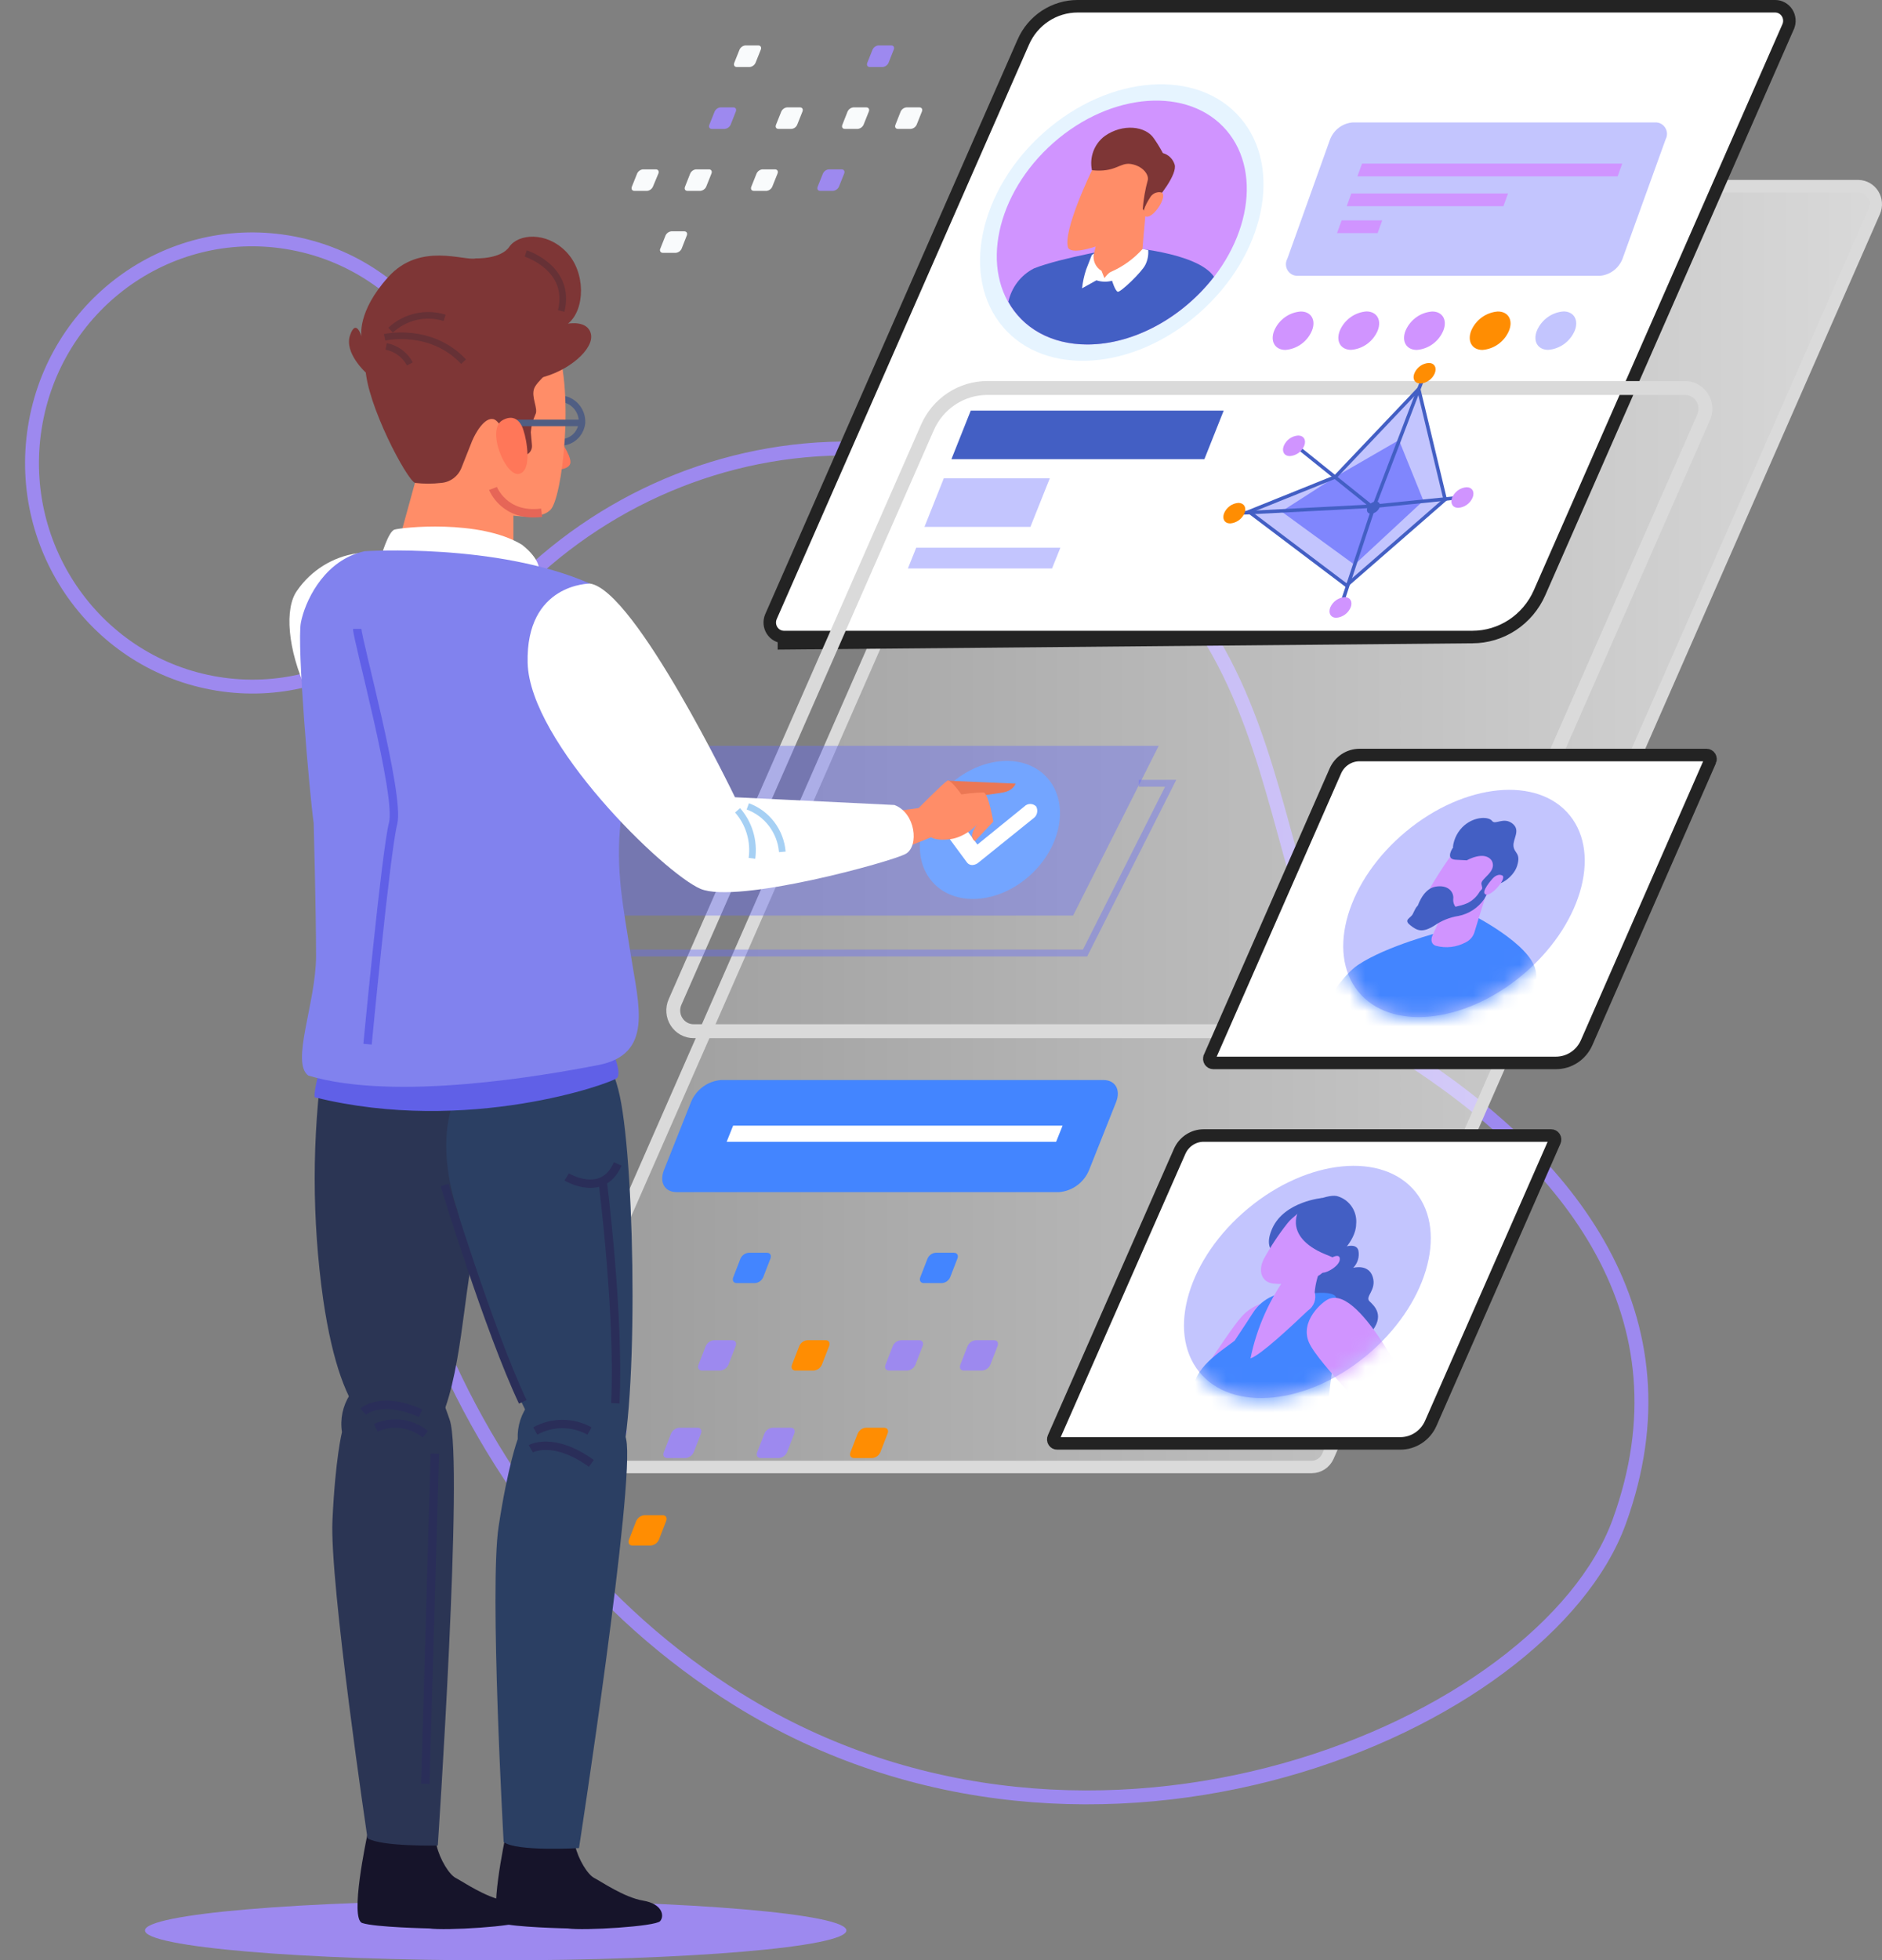 <svg width="122" height="127" viewBox="0 0 122 127" fill="none" xmlns="http://www.w3.org/2000/svg">
<rect x="0" y="0" width="122" height="127" fill="#808080" stroke="none"/>
<g id="Frame 37030">
<path id="Vector" d="M25.307 53.033C29.237 35.53 47.19 25.026 64.026 30.519L65.046 30.864C87.068 38.543 79.842 61.232 90.853 68.218C101.865 75.203 109.78 85.319 104.966 98.581C100.151 111.843 70.898 124.416 47.842 110.101C29.721 98.851 20.316 75.307 25.307 53.033Z" stroke="#9D89EF" stroke-width="0.9" stroke-miterlimit="10"/>
<path id="Vector_2" d="M30.457 32.282C31.703 24.383 26.4 16.954 18.612 15.691C10.825 14.427 3.502 19.806 2.256 27.705C1.01 35.605 6.313 43.033 14.1 44.297C21.888 45.561 29.211 40.182 30.457 32.282Z" stroke="#9D89EF" stroke-width="0.9" stroke-miterlimit="10"/>
<path id="Vector_3" d="M69.481 12.764L69.483 12.762C69.572 12.556 69.716 12.381 69.899 12.257C70.081 12.134 70.294 12.067 70.511 12.062H120.467C120.655 12.065 120.839 12.115 121.004 12.208C121.169 12.301 121.309 12.434 121.412 12.597C121.515 12.76 121.577 12.946 121.591 13.14C121.606 13.334 121.573 13.528 121.496 13.705L86.079 94.347C85.987 94.553 85.839 94.728 85.654 94.85C85.469 94.971 85.253 95.036 85.033 95.037H35.093C34.905 95.034 34.721 94.984 34.556 94.891C34.391 94.798 34.25 94.664 34.147 94.501C34.044 94.339 33.983 94.152 33.968 93.959C33.953 93.765 33.986 93.571 34.064 93.394C34.064 93.394 34.064 93.394 34.064 93.394L69.481 12.764Z" fill="url(#paint0_linear_1_766)" stroke="#DADADA" stroke-width="0.811"/>
<path id="Vector_4" d="M95.44 41.27H95.44C96.361 41.271 97.262 41.001 98.036 40.493C98.809 39.984 99.422 39.259 99.799 38.404L115.917 1.728C115.917 1.727 115.918 1.727 115.918 1.727C115.98 1.583 116.006 1.426 115.993 1.27C115.981 1.113 115.93 0.962 115.846 0.831C115.762 0.7 115.648 0.593 115.513 0.519C115.379 0.445 115.23 0.406 115.078 0.405H69.851C69.109 0.406 68.383 0.624 67.759 1.034C67.136 1.444 66.642 2.029 66.338 2.718C66.338 2.718 66.338 2.719 66.338 2.719L49.978 39.948C49.978 39.948 49.978 39.948 49.978 39.948C49.916 40.092 49.89 40.249 49.902 40.405C49.914 40.562 49.965 40.713 50.049 40.844C50.133 40.975 50.248 41.083 50.382 41.157C50.516 41.23 50.665 41.269 50.817 41.27C50.817 41.27 50.818 41.27 50.818 41.27M95.44 41.27L50.817 41.675L50.818 41.27M95.44 41.27L50.818 41.27M95.44 41.27L50.818 41.27" fill="white" stroke="#232323" stroke-width="0.811"/>
<path id="Vector_5" d="M94.322 63.699L110.441 27.025C110.53 26.82 110.567 26.596 110.549 26.372C110.531 26.149 110.459 25.934 110.338 25.746C110.217 25.559 110.052 25.405 109.858 25.298C109.664 25.191 109.447 25.136 109.226 25.136H64.002C63.18 25.136 62.376 25.377 61.687 25.831C60.997 26.286 60.453 26.933 60.119 27.696L43.758 64.917C43.668 65.122 43.63 65.346 43.647 65.569C43.664 65.793 43.736 66.008 43.857 66.196C43.977 66.384 44.142 66.538 44.336 66.645C44.531 66.751 44.748 66.807 44.969 66.806H89.592C90.592 66.807 91.571 66.514 92.41 65.963C93.25 65.411 93.914 64.625 94.322 63.699Z" stroke="#DADADA" stroke-width="0.9" stroke-miterlimit="10"/>
<path id="Vector_6" opacity="0.39" d="M73.822 50.744H75.889L70.339 61.739H36.789L38.144 59.052" stroke="#656BFC" stroke-width="0.446" stroke-miterlimit="10"/>
<path id="Vector_7" d="M77.733 20.285C81.984 16.547 83.186 10.89 80.417 7.649C77.648 4.409 71.957 4.813 67.705 8.551C63.454 12.289 62.252 17.947 65.021 21.187C67.79 24.427 73.481 24.023 77.733 20.285Z" fill="#E6F4FF"/>
<path id="Vector_8" d="M77.141 19.593C80.891 16.295 81.951 11.306 79.509 8.448C77.067 5.59 72.047 5.946 68.297 9.243C64.547 12.541 63.487 17.531 65.929 20.389C68.371 23.247 73.391 22.89 77.141 19.593Z" fill="#D094FF"/>
<path id="Vector_9" d="M72.863 16.002C72.863 16.002 68.77 16.691 67.024 17.39C66.607 17.603 66.241 17.908 65.954 18.282C65.668 18.656 65.467 19.09 65.367 19.553C66.298 21.24 68.128 22.316 70.488 22.316C73.543 22.316 76.685 20.526 78.697 17.929C77.603 16.309 72.863 16.002 72.863 16.002Z" fill="#435FC4"/>
<path id="Vector_10" d="M71.424 14.235L70.726 17.262C70.699 17.342 70.69 17.428 70.7 17.512C70.71 17.597 70.738 17.678 70.782 17.75C70.827 17.822 70.887 17.883 70.958 17.928C71.028 17.974 71.108 18.003 71.192 18.013C72.006 18.13 72.835 17.939 73.519 17.474C73.656 17.39 73.771 17.274 73.858 17.138C73.944 17.001 73.999 16.847 74.018 16.686C74.115 15.269 74.4 12.378 74.4 12.378L71.424 14.235Z" fill="#FF8D68"/>
<path id="Vector_11" d="M70.787 11.028C70.787 11.028 68.864 14.981 69.241 16.058C69.674 16.781 73.538 15.156 74.171 14.098C74.805 13.04 76.257 11.123 75.103 9.923C73.948 8.723 72.244 9.115 70.787 11.028Z" fill="#FF8D68"/>
<path id="Vector_12" d="M70.786 11.028C70.699 10.617 70.731 10.189 70.878 9.796C71.025 9.403 71.281 9.061 71.615 8.813C72.779 7.991 74.269 8.156 74.809 8.978C75.018 9.28 75.21 9.593 75.382 9.918C75.561 9.966 75.724 10.059 75.858 10.189C75.991 10.319 76.09 10.48 76.145 10.659C76.336 11.274 75.126 12.837 74.632 13.286C74.139 13.734 74.241 13.758 74.241 13.758L74.078 13.54C74.127 12.901 74.238 12.269 74.409 11.651C74.474 11.283 74.055 10.749 73.319 10.626C72.584 10.504 72.328 11.193 70.786 11.028Z" fill="#7E3636"/>
<path id="Vector_13" d="M74.534 12.828C74.602 12.693 74.712 12.585 74.846 12.519C74.981 12.453 75.133 12.434 75.279 12.464C75.745 12.625 74.814 14.136 74.306 14.032C73.799 13.928 74.534 12.828 74.534 12.828Z" fill="#FF8D68"/>
<path id="Vector_14" d="M74.069 16.129C73.5 16.762 72.805 17.266 72.029 17.607C71.853 17.664 71.592 18.018 71.592 18.018L71.406 17.546C71.216 17.435 71.067 17.267 70.978 17.065C70.889 16.863 70.866 16.638 70.912 16.422L70.772 16.53L70.404 17.475C70.276 17.866 70.189 18.269 70.144 18.679L71.075 18.16C71.403 18.268 71.756 18.278 72.09 18.188C72.09 18.188 72.285 18.844 72.458 18.901C72.63 18.958 74.036 17.612 74.25 17.149C74.395 16.857 74.458 16.53 74.432 16.204L74.069 16.129Z" fill="white"/>
<path id="Vector_15" opacity="0.39" d="M103.732 17.867H84.14C84.008 17.875 83.877 17.847 83.76 17.786C83.642 17.725 83.543 17.634 83.473 17.521C83.403 17.408 83.363 17.278 83.359 17.144C83.355 17.011 83.387 16.878 83.451 16.762L86.221 9.03C86.341 8.723 86.544 8.457 86.806 8.262C87.069 8.067 87.381 7.952 87.706 7.93H107.298C107.428 7.925 107.557 7.954 107.671 8.016C107.786 8.078 107.882 8.169 107.951 8.281C108.019 8.393 108.058 8.521 108.062 8.652C108.065 8.784 108.035 8.914 107.973 9.03L105.18 16.762C105.063 17.064 104.866 17.327 104.61 17.522C104.355 17.717 104.05 17.837 103.732 17.867Z" fill="#656BFC"/>
<path id="Vector_16" d="M104.863 11.425H87.995L88.293 10.598H105.161L104.863 11.425Z" fill="#D094FF"/>
<path id="Vector_17" d="M97.46 13.357H87.301L87.599 12.531H97.758L97.46 13.357Z" fill="#D094FF"/>
<path id="Vector_18" d="M89.303 15.103H86.672L86.97 14.277H89.601L89.303 15.103Z" fill="#D094FF"/>
<path id="Vector_19" d="M85.048 21.418C84.901 21.766 84.664 22.067 84.361 22.287C84.058 22.508 83.701 22.64 83.33 22.67C82.65 22.67 82.324 22.112 82.599 21.423C82.746 21.076 82.984 20.777 83.287 20.558C83.589 20.339 83.946 20.209 84.317 20.181C84.996 20.176 85.322 20.733 85.048 21.418Z" fill="#D094FF"/>
<path id="Vector_20" d="M89.308 21.419C89.16 21.766 88.922 22.067 88.618 22.286C88.314 22.506 87.957 22.637 87.585 22.665C86.91 22.665 86.579 22.108 86.854 21.419C87.003 21.072 87.242 20.773 87.545 20.555C87.849 20.336 88.205 20.205 88.577 20.176C89.252 20.176 89.582 20.734 89.308 21.419Z" fill="#D094FF"/>
<path id="Vector_21" d="M93.563 21.418C93.418 21.766 93.18 22.067 92.877 22.288C92.574 22.509 92.217 22.641 91.845 22.67C91.165 22.67 90.84 22.112 91.114 21.423C91.263 21.076 91.501 20.777 91.805 20.558C92.109 20.339 92.466 20.209 92.837 20.181C93.512 20.176 93.838 20.733 93.563 21.418Z" fill="#D094FF"/>
<path id="Vector_22" d="M97.823 21.418C97.677 21.767 97.439 22.068 97.135 22.289C96.831 22.509 96.473 22.641 96.101 22.67C95.426 22.67 95.1 22.112 95.37 21.423C95.519 21.076 95.757 20.778 96.061 20.559C96.365 20.34 96.721 20.209 97.093 20.181C97.772 20.176 98.098 20.733 97.823 21.418Z" fill="#FF8D02"/>
<path id="Vector_23" opacity="0.39" d="M102.084 21.419C101.936 21.766 101.697 22.066 101.394 22.286C101.09 22.505 100.733 22.637 100.361 22.665C99.686 22.665 99.355 22.108 99.63 21.419C99.778 21.072 100.017 20.773 100.321 20.554C100.624 20.335 100.981 20.204 101.353 20.176C102.028 20.176 102.354 20.734 102.084 21.419Z" fill="#656BFC"/>
<path id="Vector_24" opacity="0.39" d="M91.966 25.202L86.556 30.898L80.959 33.151L87.305 37.879L93.684 32.357L91.966 25.202Z" fill="#656BFC"/>
<path id="Vector_25" opacity="0.7" d="M90.686 28.513L86.556 30.898L83.069 33.136L87.804 36.584L92.273 32.438L90.686 28.513Z" fill="#656BFC"/>
<path id="Vector_26" d="M91.966 25.202L86.556 30.898L80.959 33.151L87.287 37.926L93.684 32.357L91.966 25.202Z" stroke="#435FC4" stroke-width="0.227" stroke-miterlimit="10"/>
<path id="Vector_27" d="M89.424 32.885C89.377 32.996 89.3 33.091 89.204 33.161C89.107 33.231 88.993 33.273 88.874 33.282C88.66 33.282 88.553 33.107 88.642 32.885C88.69 32.775 88.766 32.68 88.863 32.611C88.959 32.541 89.073 32.499 89.191 32.489C89.41 32.489 89.512 32.668 89.424 32.885Z" fill="#435FC4"/>
<path id="Vector_28" d="M84.112 28.957L88.893 32.796L80.354 33.24" stroke="#435FC4" stroke-width="0.227" stroke-miterlimit="10"/>
<path id="Vector_29" d="M86.933 39.248L89.07 32.797L94.699 32.225" stroke="#435FC4" stroke-width="0.227" stroke-miterlimit="10"/>
<path id="Vector_30" d="M92.283 24.403L89.07 32.796" stroke="#435FC4" stroke-width="0.227" stroke-miterlimit="10"/>
<path id="Vector_31" d="M84.545 28.881C84.465 29.069 84.336 29.23 84.172 29.348C84.007 29.465 83.814 29.534 83.613 29.547C83.25 29.547 83.073 29.25 83.222 28.881C83.302 28.694 83.431 28.532 83.595 28.415C83.76 28.297 83.953 28.228 84.153 28.215C84.517 28.215 84.694 28.513 84.545 28.881Z" fill="#D094FF"/>
<path id="Vector_32" d="M80.676 33.245C80.595 33.431 80.466 33.592 80.301 33.709C80.137 33.826 79.945 33.896 79.745 33.911C79.381 33.911 79.209 33.613 79.353 33.245C79.433 33.058 79.563 32.897 79.727 32.779C79.891 32.662 80.084 32.592 80.285 32.579C80.643 32.588 80.82 32.876 80.676 33.245Z" fill="#FF8D02"/>
<path id="Vector_33" d="M87.557 39.351C87.476 39.538 87.347 39.7 87.183 39.818C87.019 39.936 86.826 40.007 86.626 40.022C86.263 40.022 86.09 39.72 86.235 39.351C86.315 39.165 86.445 39.004 86.609 38.887C86.773 38.77 86.966 38.7 87.166 38.685C87.529 38.685 87.701 38.983 87.557 39.351Z" fill="#D094FF"/>
<path id="Vector_34" d="M95.463 32.235C95.383 32.422 95.254 32.583 95.09 32.7C94.925 32.818 94.732 32.887 94.532 32.901C94.168 32.901 93.992 32.603 94.136 32.235C94.216 32.048 94.346 31.886 94.51 31.768C94.674 31.65 94.867 31.579 95.067 31.564C95.435 31.564 95.612 31.866 95.463 32.235Z" fill="#D094FF"/>
<path id="Vector_35" d="M93.009 24.181C92.93 24.368 92.801 24.53 92.636 24.647C92.472 24.765 92.279 24.834 92.078 24.847C91.715 24.847 91.538 24.549 91.687 24.181C91.767 23.994 91.896 23.832 92.06 23.715C92.224 23.597 92.418 23.528 92.618 23.515C92.981 23.515 93.158 23.813 93.009 24.181Z" fill="#FF8D02"/>
<path id="Vector_36" d="M78.073 29.75H61.675L62.927 26.604H79.325L78.073 29.75Z" fill="#435FC4"/>
<path id="Vector_37" opacity="0.39" d="M68.198 36.829H58.853L59.393 35.483H68.738L68.198 36.829Z" fill="#656BFC"/>
<path id="Vector_38" opacity="0.39" d="M66.796 34.133H59.928L61.181 30.988H68.053L66.796 34.133Z" fill="#656BFC"/>
<path id="Vector_39" d="M102.853 67.549L102.853 67.549C102.681 67.941 102.402 68.272 102.05 68.505C101.698 68.737 101.287 68.86 100.868 68.861C100.868 68.861 100.868 68.861 100.868 68.861L78.65 68.861L78.649 68.861C78.607 68.861 78.566 68.85 78.529 68.83C78.491 68.809 78.459 68.779 78.435 68.742C78.411 68.705 78.397 68.662 78.393 68.616C78.39 68.571 78.398 68.526 78.416 68.485L78.416 68.484L86.564 49.947L86.564 49.947C86.699 49.639 86.919 49.378 87.196 49.195C87.473 49.012 87.796 48.915 88.125 48.914H110.631C110.672 48.914 110.713 48.925 110.75 48.946C110.787 48.966 110.819 48.996 110.842 49.033C110.866 49.071 110.881 49.114 110.884 49.159C110.887 49.204 110.88 49.249 110.862 49.29L110.861 49.29L102.853 67.549Z" fill="white" stroke="#232323" stroke-width="0.811"/>
<path id="Vector_40" opacity="0.39" d="M98.661 63.19C102.453 60.044 103.843 55.406 101.767 52.832C99.691 50.258 94.934 50.722 91.143 53.869C87.352 57.016 85.962 61.653 88.038 64.227C90.114 66.801 94.87 66.337 98.661 63.19Z" fill="#656BFC"/>
<g id="Clip path group">
<mask id="mask0_1_766" style="mask-type:luminance" maskUnits="userSpaceOnUse" x="87" y="51" width="16" height="15">
<g id="clip-path">
<path id="Vector_41" d="M98.662 63.189C102.453 60.043 103.843 55.405 101.767 52.831C99.691 50.257 94.934 50.721 91.143 53.868C87.352 57.015 85.962 61.652 88.038 64.226C90.114 66.8 94.87 66.336 98.662 63.189Z" fill="white"/>
</g>
</mask>
<g mask="url(#mask0_1_766)">
<g id="Group">
<path id="Vector_42" d="M95.5 59.297C95.5 59.297 99.15 61.139 99.537 62.825C99.923 64.512 98.303 68.965 98.303 68.965H83.79C83.79 68.965 86.17 63.77 88.018 62.523C89.867 61.276 93.438 60.36 93.438 60.36L95.5 59.297Z" fill="#4385FF"/>
<path id="Vector_43" d="M94.005 58.092L92.865 60.59C92.72 60.902 92.804 61.185 93.07 61.27C93.73 61.452 94.433 61.369 95.034 61.039C95.289 60.912 95.483 60.688 95.574 60.415C95.924 59.23 96.706 56.807 96.706 56.807L94.005 58.092Z" fill="#D094FF"/>
<path id="Vector_44" d="M94.126 55.33C94.126 55.33 91.854 58.494 91.943 59.429C92.138 60.081 95.486 59.056 96.189 58.215C96.892 57.375 98.4 55.887 97.744 54.767C97.088 53.648 95.635 53.842 94.126 55.33Z" fill="#D094FF"/>
<path id="Vector_45" d="M94.22 54.862C94.191 54.903 94.165 54.946 94.141 54.989C94.006 55.211 93.81 55.665 94.359 55.698L95.086 55.736C95.086 55.736 96.254 55.06 96.715 55.778C97.055 56.491 95.942 56.926 96.035 57.285C96.129 57.644 96.082 57.563 95.924 57.757C95.737 58.088 95.454 58.352 95.114 58.513C94.588 58.749 94.183 58.711 93.67 58.985C93.158 59.259 92.199 58.943 92.101 58.706C91.864 58.508 91.729 58.943 91.58 59.221C91.431 59.5 90.97 59.58 91.412 59.934C91.855 60.288 92.185 60.454 92.963 59.977C93.436 59.646 93.977 59.428 94.546 59.339C95.219 59.207 95.816 58.816 96.213 58.248C96.51 57.776 96.608 57.115 96.86 56.879C97.111 56.642 97.251 56.879 97.139 57.157C97.027 57.436 98.094 56.916 98.35 56.085C98.606 55.254 98.159 55.292 98.112 54.815C98.066 54.338 98.601 53.78 98.033 53.346C97.465 52.911 96.925 53.464 96.725 53.185C96.524 52.907 95.64 52.869 94.932 53.464C94.513 53.822 94.245 54.329 94.183 54.881" fill="#435FC4"/>
<path id="Vector_46" d="M96.725 56.955C96.725 56.955 97.033 56.553 97.377 56.714C97.722 56.874 96.688 58.084 96.316 57.951C95.943 57.819 96.725 56.955 96.725 56.955Z" fill="#D094FF"/>
<path id="Vector_47" d="M91.854 58.835C91.854 58.835 92.19 57.602 93.037 57.446C93.884 57.29 94.261 57.8 94.206 58.239C94.194 58.371 94.218 58.503 94.275 58.622C94.331 58.741 94.418 58.842 94.527 58.915C94.527 58.915 92.39 59.944 91.854 58.835Z" fill="#435FC4"/>
</g>
</g>
</g>
<path id="Vector_48" d="M92.754 92.199L92.754 92.2C92.582 92.594 92.302 92.927 91.947 93.159C91.593 93.392 91.18 93.513 90.759 93.51H90.756H68.537V93.51L68.532 93.51C68.49 93.511 68.449 93.501 68.412 93.481C68.375 93.461 68.343 93.431 68.319 93.394C68.295 93.357 68.281 93.314 68.278 93.269C68.275 93.224 68.283 93.179 68.301 93.139L68.301 93.139L68.303 93.135L76.47 74.592L76.47 74.592C76.605 74.284 76.825 74.024 77.102 73.842C77.379 73.66 77.701 73.563 78.031 73.564H78.031L100.547 73.564L100.553 73.564C100.594 73.563 100.635 73.573 100.672 73.593C100.709 73.613 100.742 73.643 100.765 73.68C100.789 73.717 100.803 73.76 100.807 73.805C100.81 73.85 100.802 73.895 100.783 73.935L100.783 73.935L100.781 73.94L92.754 92.199Z" fill="white" stroke="#232323" stroke-width="0.811"/>
<path id="Vector_49" opacity="0.39" d="M88.592 87.813C92.467 84.597 93.888 79.858 91.767 77.227C89.645 74.597 84.784 75.071 80.909 78.287C77.034 81.503 75.613 86.243 77.735 88.873C79.856 91.504 84.718 91.029 88.592 87.813Z" fill="#656BFC"/>
<g id="Clip path group_2">
<mask id="mask1_1_766" style="mask-type:luminance" maskUnits="userSpaceOnUse" x="76" y="75" width="17" height="16">
<g id="clip-path-2">
<path id="Vector_50" d="M88.592 87.813C92.467 84.597 93.888 79.858 91.767 77.227C89.645 74.597 84.784 75.071 80.909 78.287C77.034 81.503 75.613 86.243 77.735 88.873C79.856 91.504 84.718 91.029 88.592 87.813Z" fill="white"/>
</g>
</mask>
<g mask="url(#mask1_1_766)">
<g id="Group_2">
<path id="Vector_51" d="M86.808 80.912C86.808 80.912 87.911 80.379 88.06 81.026C88.097 81.225 88.086 81.43 88.026 81.624C87.967 81.817 87.862 81.993 87.72 82.136C87.72 82.136 88.716 81.857 88.987 82.721C89.257 83.586 88.451 83.996 88.782 84.308C89.112 84.62 89.801 85.253 88.838 86.367C87.874 87.482 86.468 88.729 84.833 87.912C83.199 87.095 83.721 83.189 83.721 83.189L84.121 82.037L86.808 80.912Z" fill="#435FC4"/>
<path id="Vector_52" d="M85.741 77.606C85.741 77.606 83.278 77.819 82.482 79.566C81.686 81.314 83.25 81.456 83.25 81.456L85.741 77.606Z" fill="#435FC4"/>
<path id="Vector_53" d="M69.743 89.495L69.902 89.787C71.012 91.127 72.21 92.389 73.487 93.566H77.002C78.561 92.083 80.015 90.489 81.351 88.796C81.351 88.626 83.553 86.207 83.073 85.225C82.594 84.243 81.965 84.399 81.965 84.399C81.376 84.546 80.847 84.876 80.452 85.343C79.651 86.184 75.698 92.395 75.698 92.395C75.324 91.763 74.836 91.209 74.26 90.76C73.329 90.052 70.595 88.559 70.595 88.559C70.595 88.559 70.763 87.36 70.744 87.143C70.726 86.925 70.051 85.868 69.841 86.089C69.632 86.311 70.121 87.299 70.121 87.299C70.121 87.299 69.585 89.207 69.743 89.495Z" fill="#D094FF"/>
<path id="Vector_54" d="M78.538 91.809C78.538 91.809 78.646 92.574 78.846 93.552H85.83C85.983 91.955 86.295 88.739 86.505 87.979C86.766 86.954 86.533 84.772 86.617 84.172C86.7 83.572 85.015 83.794 85.015 83.794L82.817 83.832L82.463 83.983C81.967 84.201 81.543 84.56 81.244 85.017C80.974 85.438 80.573 86.052 80.033 86.859C79.167 87.53 77.24 88.692 77.393 90.165C77.547 91.639 78.538 91.809 78.538 91.809Z" fill="#4385FF"/>
<path id="Vector_55" d="M83.548 82.471C82.322 84.103 81.473 85.993 81.062 88.002C81.7 87.803 83.632 85.999 84.787 84.903C84.975 84.778 85.118 84.595 85.197 84.381C85.276 84.167 85.285 83.933 85.225 83.713C85.277 83.151 85.422 82.602 85.653 82.088C85.82 81.064 83.548 82.471 83.548 82.471Z" fill="#D094FF"/>
<path id="Vector_56" d="M89.671 92.489C89.671 92.489 89.974 92.914 90.477 93.552H93.601C92.995 92.744 92.52 92.088 92.371 91.861C91.859 91.077 88.288 83.18 86.114 84.163C85.713 84.342 84.251 85.579 84.852 86.968C85.453 88.357 89.671 92.489 89.671 92.489Z" fill="#D094FF"/>
<path id="Vector_57" d="M83.465 79.241C82.888 79.968 82.374 80.744 81.928 81.56C81.523 82.354 81.798 83.076 82.547 83.157C83.618 83.275 85.257 83.001 85.806 82.377C86.607 81.433 88.321 79.813 87.627 78.537C86.933 77.262 85.411 77.428 83.753 78.939C83.648 79.031 83.552 79.132 83.465 79.241Z" fill="#D094FF"/>
<path id="Vector_58" d="M84.186 78.433C84.186 78.433 83.111 80.219 86.169 81.362L86.551 81.536C86.551 81.536 87.892 80.46 87.911 79.321C87.953 78.933 87.863 78.541 87.654 78.213C87.445 77.884 87.132 77.639 86.765 77.517C86.183 77.272 84.596 78.008 84.186 78.433Z" fill="#435FC4"/>
<path id="Vector_59" d="M86.09 81.616C86.09 81.616 86.863 81.078 86.854 81.574C86.845 82.07 85.76 82.613 85.643 82.405C85.527 82.197 86.09 81.616 86.09 81.616Z" fill="#D094FF"/>
</g>
</g>
</g>
<path id="Vector_60" d="M68.658 77.23H43.856C43.097 77.23 42.729 76.606 43.037 75.813L44.797 71.387C44.961 70.994 45.228 70.654 45.57 70.404C45.911 70.154 46.314 70.004 46.733 69.97H71.536C72.295 69.97 72.662 70.599 72.355 71.387L70.595 75.813C70.431 76.206 70.164 76.546 69.822 76.796C69.481 77.046 69.078 77.196 68.658 77.23Z" fill="#4385FF"/>
<path id="Vector_61" d="M68.463 73.97H47.106L47.525 72.922H68.882L68.463 73.97Z" fill="white"/>
<path id="Vector_62" d="M48.6 4.341H47.762C47.614 4.341 47.539 4.218 47.599 4.067L47.939 3.217C47.973 3.142 48.026 3.077 48.092 3.029C48.158 2.981 48.236 2.951 48.316 2.943H49.155C49.304 2.943 49.378 3.066 49.318 3.217L48.978 4.067C48.944 4.142 48.891 4.207 48.825 4.255C48.759 4.303 48.681 4.332 48.6 4.341Z" fill="#F9FBFC"/>
<path id="Vector_63" d="M57.223 4.341H56.381C56.236 4.341 56.162 4.218 56.222 4.067L56.562 3.217C56.596 3.142 56.648 3.077 56.715 3.029C56.781 2.981 56.858 2.951 56.939 2.943H57.777C57.926 2.943 57.996 3.066 57.936 3.217L57.6 4.067C57.567 4.142 57.514 4.207 57.448 4.255C57.382 4.303 57.304 4.332 57.223 4.341Z" fill="#9D89EF"/>
<path id="Vector_64" d="M46.98 8.35H46.142C45.993 8.35 45.923 8.232 45.984 8.081L46.324 7.231C46.358 7.155 46.41 7.091 46.476 7.043C46.543 6.994 46.62 6.965 46.701 6.957H47.539C47.688 6.957 47.758 7.079 47.697 7.231L47.362 8.081C47.327 8.156 47.274 8.22 47.207 8.267C47.14 8.314 47.062 8.343 46.98 8.35Z" fill="#9D89EF"/>
<path id="Vector_65" d="M51.301 8.35H50.463C50.314 8.35 50.244 8.232 50.305 8.081L50.645 7.231C50.678 7.155 50.731 7.091 50.797 7.043C50.863 6.994 50.941 6.965 51.022 6.957H51.86C52.009 6.957 52.078 7.079 52.018 7.231L51.678 8.081C51.646 8.157 51.594 8.222 51.527 8.27C51.461 8.317 51.382 8.345 51.301 8.35Z" fill="#F9FBFC"/>
<path id="Vector_66" d="M55.603 8.35H54.765C54.616 8.35 54.546 8.232 54.607 8.081L54.942 7.231C54.976 7.155 55.028 7.091 55.094 7.043C55.161 6.994 55.238 6.965 55.319 6.957H56.162C56.306 6.957 56.381 7.079 56.32 7.231L55.98 8.081C55.946 8.155 55.893 8.219 55.827 8.266C55.761 8.313 55.684 8.342 55.603 8.35Z" fill="#F9FBFC"/>
<path id="Vector_67" d="M59.044 8.35H58.206C58.057 8.35 57.987 8.232 58.048 8.081L58.383 7.231C58.417 7.155 58.471 7.09 58.538 7.041C58.605 6.993 58.683 6.964 58.765 6.957H59.603C59.752 6.957 59.822 7.079 59.761 7.231L59.421 8.081C59.387 8.155 59.334 8.219 59.268 8.266C59.202 8.313 59.125 8.342 59.044 8.35Z" fill="#F9FBFC"/>
<path id="Vector_68" d="M45.402 12.365H44.564C44.415 12.365 44.345 12.247 44.406 12.096L44.741 11.246C44.775 11.171 44.827 11.106 44.893 11.058C44.96 11.01 45.037 10.98 45.118 10.972H45.961C46.105 10.972 46.18 11.095 46.119 11.246L45.779 12.096C45.745 12.17 45.692 12.234 45.626 12.281C45.56 12.328 45.483 12.357 45.402 12.365Z" fill="#F9FBFC"/>
<path id="Vector_69" d="M41.961 12.365H41.123C40.974 12.365 40.904 12.247 40.96 12.096L41.3 11.246C41.334 11.171 41.386 11.106 41.453 11.058C41.519 11.01 41.596 10.98 41.677 10.972H42.515C42.664 10.972 42.739 11.095 42.678 11.246L42.324 12.096C42.291 12.168 42.24 12.231 42.177 12.278C42.114 12.325 42.039 12.355 41.961 12.365Z" fill="#F9FBFC"/>
<path id="Vector_70" d="M49.704 12.365H48.866C48.717 12.365 48.642 12.247 48.703 12.096L49.043 11.246C49.077 11.171 49.129 11.106 49.195 11.058C49.262 11.01 49.339 10.98 49.42 10.972H50.239C50.389 10.972 50.463 11.095 50.402 11.246L50.062 12.096C50.03 12.168 49.98 12.23 49.917 12.277C49.855 12.324 49.781 12.354 49.704 12.365Z" fill="#F9FBFC"/>
<path id="Vector_71" d="M54.006 12.365H53.168C53.019 12.365 52.945 12.247 53.005 12.096L53.345 11.246C53.379 11.171 53.431 11.106 53.498 11.058C53.564 11.01 53.641 10.98 53.722 10.972H54.56C54.709 10.972 54.784 11.095 54.723 11.246L54.383 12.096C54.349 12.17 54.296 12.234 54.23 12.281C54.164 12.328 54.087 12.357 54.006 12.365Z" fill="#9D89EF"/>
<path id="Vector_72" d="M43.805 16.379H42.967C42.935 16.381 42.903 16.374 42.875 16.359C42.847 16.344 42.823 16.321 42.806 16.294C42.79 16.266 42.781 16.234 42.78 16.202C42.78 16.17 42.788 16.138 42.804 16.11L43.144 15.255C43.178 15.181 43.231 15.117 43.297 15.07C43.364 15.022 43.441 14.993 43.521 14.986H44.359C44.508 14.986 44.578 15.108 44.522 15.255L44.187 16.11C44.152 16.185 44.099 16.249 44.032 16.296C43.965 16.343 43.886 16.372 43.805 16.379Z" fill="#F9FBFC"/>
<path id="Vector_73" d="M48.941 83.124H47.758C47.548 83.124 47.45 82.954 47.534 82.741L48 81.542C48.047 81.435 48.121 81.343 48.216 81.275C48.31 81.208 48.42 81.168 48.535 81.159H49.718C49.928 81.159 50.025 81.329 49.941 81.542L49.476 82.741C49.429 82.848 49.355 82.94 49.26 83.008C49.166 83.075 49.056 83.115 48.941 83.124Z" fill="#4385FF"/>
<path id="Vector_74" d="M61.069 83.124H59.887C59.677 83.124 59.575 82.954 59.659 82.741L60.124 81.542C60.169 81.435 60.243 81.342 60.337 81.275C60.43 81.207 60.54 81.167 60.655 81.159H61.838C62.047 81.159 62.15 81.329 62.061 81.542L61.596 82.741C61.55 82.847 61.477 82.939 61.384 83.006C61.292 83.073 61.183 83.114 61.069 83.124Z" fill="#4385FF"/>
<path id="Vector_75" d="M46.687 88.791H45.504C45.295 88.791 45.197 88.621 45.281 88.409L45.746 87.209C45.793 87.102 45.868 87.01 45.962 86.942C46.056 86.875 46.167 86.835 46.282 86.826H47.464C47.674 86.826 47.772 86.996 47.688 87.209L47.222 88.409C47.175 88.515 47.101 88.607 47.007 88.675C46.912 88.742 46.802 88.782 46.687 88.791Z" fill="#9D89EF"/>
<path id="Vector_76" d="M52.749 88.791H51.566C51.362 88.791 51.259 88.621 51.343 88.409L51.809 87.209C51.854 87.102 51.927 87.009 52.021 86.942C52.115 86.874 52.225 86.834 52.339 86.826H53.522C53.731 86.826 53.829 86.996 53.745 87.209L53.28 88.409C53.233 88.515 53.16 88.606 53.066 88.674C52.973 88.741 52.863 88.781 52.749 88.791Z" fill="#FF8D02"/>
<path id="Vector_77" d="M58.816 88.791H57.633C57.424 88.791 57.321 88.621 57.405 88.409L57.871 87.209C57.916 87.102 57.989 87.009 58.083 86.942C58.177 86.874 58.287 86.834 58.401 86.826H59.584C59.794 86.826 59.896 86.996 59.808 87.209L59.342 88.409C59.296 88.514 59.223 88.606 59.131 88.673C59.038 88.74 58.929 88.781 58.816 88.791Z" fill="#9D89EF"/>
<path id="Vector_78" d="M63.663 88.791H62.48C62.27 88.791 62.173 88.621 62.256 88.409L62.722 87.209C62.769 87.102 62.843 87.01 62.938 86.942C63.032 86.875 63.142 86.835 63.258 86.826H64.44C64.65 86.826 64.747 86.996 64.664 87.209L64.198 88.409C64.152 88.516 64.078 88.609 63.984 88.677C63.889 88.744 63.778 88.784 63.663 88.791Z" fill="#9D89EF"/>
<path id="Vector_79" d="M44.434 94.459H43.256C43.046 94.459 42.948 94.289 43.032 94.077L43.498 92.877C43.544 92.77 43.619 92.678 43.713 92.611C43.808 92.544 43.918 92.503 44.033 92.495H45.216C45.425 92.495 45.523 92.665 45.439 92.877L44.974 94.077C44.926 94.184 44.851 94.277 44.756 94.344C44.661 94.412 44.549 94.452 44.434 94.459Z" fill="#9D89EF"/>
<path id="Vector_80" d="M39.587 94.459H38.404C38.195 94.459 38.092 94.289 38.176 94.077L38.642 92.877C38.687 92.77 38.76 92.678 38.854 92.61C38.947 92.543 39.058 92.503 39.172 92.495H40.369C40.578 92.495 40.681 92.665 40.592 92.877L40.127 94.077C40.08 94.185 40.005 94.278 39.91 94.345C39.814 94.412 39.703 94.452 39.587 94.459Z" fill="#9D89EF"/>
<path id="Vector_81" d="M50.496 94.459H49.309C49.104 94.459 49.001 94.289 49.085 94.077L49.551 92.877C49.596 92.77 49.669 92.678 49.763 92.61C49.856 92.543 49.967 92.503 50.081 92.495H51.264C51.474 92.495 51.571 92.665 51.487 92.877L51.022 94.077C50.976 94.183 50.903 94.274 50.81 94.341C50.718 94.408 50.609 94.449 50.496 94.459Z" fill="#9D89EF"/>
<path id="Vector_82" d="M56.562 94.459H55.361C55.151 94.459 55.049 94.289 55.133 94.077L55.598 92.877C55.644 92.77 55.717 92.678 55.811 92.61C55.904 92.543 56.015 92.503 56.129 92.495H57.312C57.521 92.495 57.624 92.665 57.535 92.877L57.07 94.077C57.026 94.18 56.955 94.27 56.866 94.337C56.777 94.404 56.672 94.446 56.562 94.459Z" fill="#FF8D02"/>
<path id="Vector_83" d="M42.18 100.126H40.998C40.788 100.126 40.69 99.957 40.774 99.744L41.24 98.544C41.286 98.437 41.361 98.345 41.455 98.278C41.55 98.211 41.66 98.171 41.775 98.162H42.958C43.167 98.162 43.265 98.332 43.181 98.544L42.716 99.744C42.669 99.851 42.594 99.943 42.5 100.01C42.406 100.078 42.295 100.118 42.18 100.126Z" fill="#FF8D02"/>
<path id="Vector_84" opacity="0.39" d="M69.562 59.315H36.011L41.561 48.32H75.112L69.562 59.315Z" fill="#656BFC"/>
<path id="Vector_85" d="M66.748 56.728C68.814 54.877 69.335 52.051 67.912 50.417C66.489 48.782 63.661 48.958 61.594 50.809C59.528 52.66 59.007 55.485 60.43 57.12C61.853 58.754 64.682 58.579 66.748 56.728Z" fill="#73A5FF"/>
<path id="Vector_86" d="M63.034 56.042C62.968 56.044 62.903 56.031 62.843 56.003C62.783 55.975 62.73 55.934 62.69 55.881L61.553 54.342C61.483 54.212 61.463 54.06 61.499 53.916C61.534 53.772 61.622 53.648 61.744 53.567C61.794 53.515 61.853 53.474 61.919 53.445C61.984 53.417 62.055 53.403 62.126 53.403C62.197 53.403 62.268 53.417 62.334 53.445C62.399 53.474 62.459 53.515 62.508 53.567L63.36 54.715L66.405 52.245C66.506 52.142 66.644 52.084 66.787 52.084C66.93 52.084 67.067 52.142 67.169 52.245C67.24 52.375 67.259 52.528 67.224 52.672C67.189 52.817 67.1 52.942 66.978 53.024L63.458 55.858C63.342 55.968 63.192 56.033 63.034 56.042Z" fill="white"/>
<path id="Vector_87" d="M37.729 27.393C37.701 27.665 37.596 27.923 37.427 28.136C37.257 28.349 37.031 28.508 36.774 28.593C36.518 28.678 36.243 28.686 35.982 28.616C35.721 28.546 35.486 28.4 35.305 28.198C35.123 27.995 35.004 27.743 34.961 27.473C34.918 27.203 34.953 26.926 35.061 26.675C35.17 26.425 35.348 26.212 35.573 26.062C35.799 25.911 36.062 25.831 36.332 25.829C36.722 25.849 37.088 26.024 37.349 26.318C37.611 26.611 37.748 26.997 37.729 27.393Z" stroke="#505E83" stroke-width="0.422" stroke-miterlimit="10"/>
<path id="Vector_88" d="M23.142 35.847C22.367 35.958 21.624 36.229 20.956 36.644C20.29 37.058 19.713 37.607 19.263 38.256C17.606 40.527 20.013 48.859 27.151 52.226C31.806 54.078 32.128 49.865 30.964 46.922C29.8 43.98 26.443 36.536 23.142 35.847Z" fill="white"/>
<path id="Vector_89" d="M54.868 125.063C54.868 126.136 44.69 127 32.133 127C19.576 127 9.398 126.136 9.398 125.063C9.398 123.991 19.576 123.127 32.133 123.127C44.69 123.127 54.868 123.996 54.868 125.063Z" fill="#9D89EF"/>
<path id="Vector_90" d="M23.826 118.801C23.826 118.801 24.292 117.753 26.098 118.031C27.905 118.31 28.096 118.66 28.305 119.566C28.515 120.473 29.129 121.456 29.544 121.663C29.958 121.871 31.471 122.924 32.715 123.132C33.958 123.34 34.111 124.11 33.818 124.459C33.525 124.809 28.855 125.088 27.821 124.932C27.821 124.932 24.306 124.861 23.482 124.582C22.658 124.304 23.756 119.151 23.826 118.801Z" fill="#16142A"/>
<path id="Vector_91" d="M32.803 118.801C32.803 118.801 33.269 117.753 35.075 118.031C36.882 118.31 37.072 118.66 37.282 119.566C37.491 120.473 38.106 121.456 38.52 121.663C38.935 121.871 40.453 122.924 41.691 123.132C42.93 123.34 43.088 124.11 42.795 124.459C42.501 124.809 37.831 125.088 36.798 124.932C36.798 124.932 33.287 124.861 32.458 124.582C31.63 124.304 32.733 119.151 32.803 118.801Z" fill="#16142A"/>
<path id="Vector_92" d="M22.169 92.777C22.037 91.934 22.219 91.072 22.678 90.358C23.137 89.643 23.842 89.127 24.655 88.909C27.672 87.936 28.24 89.348 29.153 91.988C30.065 94.628 28.38 119.561 28.38 119.561C28.38 119.561 24.711 119.646 23.822 119.089C23.822 119.089 21.363 102.558 21.55 98.515C21.736 94.473 22.169 92.777 22.169 92.777Z" fill="#2B3554"/>
<path id="Vector_93" d="M36.272 28.461C36.272 28.461 36.979 29.429 36.979 29.934C36.979 30.439 36.048 30.439 36.048 30.439L36.272 28.461Z" fill="#FF7759"/>
<path id="Vector_94" d="M32.882 18.603C32.882 18.603 34.922 19.132 36.076 22.306C37.231 25.48 36.458 32.224 35.69 33.022C34.922 33.82 32.58 33.495 29.339 32.427C25.912 31.279 24.753 27.666 24.166 25.281C22.97 20.719 26.881 16.024 32.882 18.603Z" fill="#FF8D68"/>
<path id="Vector_95" d="M25.563 36.13L27.22 30.118C27.22 30.118 30.526 29.14 32.593 31.374L33.282 32.357V36.267C30.721 36.681 28.108 36.635 25.563 36.13Z" fill="#FF8D68"/>
<path id="Vector_96" d="M20.954 68.483C20.215 73.699 20.215 78.995 20.954 84.21C22.192 92.598 24.678 93.434 26.946 93.434C29.213 93.434 29.842 86.728 30.256 83.79C30.671 80.852 32.324 70.797 29.223 68.483C26.122 66.169 22.607 65.975 20.954 68.483Z" fill="#2B3554"/>
<path id="Vector_97" d="M29.632 78.344C29.632 78.344 27.155 71.633 31.495 68.7C35.834 65.767 39.145 66.183 40.178 71.005C41.212 75.827 41.417 92.391 39.969 95.749C38.521 99.106 33.357 93.859 29.632 78.344Z" fill="#2B3F63"/>
<path id="Vector_98" d="M24.692 36.098C24.692 36.098 25.158 34.45 25.568 34.313C25.977 34.176 31.08 33.614 33.837 35.291C35.08 36.268 34.94 36.967 34.94 36.967C34.94 36.967 26.713 35.366 24.692 36.098Z" fill="white"/>
<path id="Vector_99" d="M39.847 68.482C39.847 68.482 40.262 69.493 40.01 69.828C39.68 70.168 30.303 73.536 20.427 71.094C20.26 71.094 20.674 69.408 20.674 69.408L39.847 68.482Z" fill="#6060E7"/>
<path id="Vector_100" d="M20.334 53.322C20.055 51.367 19.231 41.723 19.506 40.325C19.762 39.017 20.865 36.613 23.142 35.847C23.305 35.792 23.471 35.746 23.64 35.711C23.64 35.711 32.184 35.148 38.246 37.808C38.246 37.808 40.322 39.555 40.704 48.467C40.704 48.467 40.592 49.969 40.239 53.167C39.885 56.364 40.401 58.725 40.9 61.923C41.398 65.12 42.394 68.323 38.744 69.007C35.257 69.683 25.633 71.369 19.99 69.683C18.826 68.842 20.488 64.96 20.488 61.937C20.488 58.914 20.334 53.322 20.334 53.322Z" fill="#8182EE"/>
<path id="Vector_101" d="M33.562 93.231C33.524 92.378 33.799 91.542 34.334 90.883C34.869 90.225 35.626 89.79 36.458 89.665C39.554 89.037 39.968 90.506 40.588 93.231C41.207 95.956 37.533 119.727 37.533 119.727C37.533 119.727 33.478 119.967 32.649 119.335C32.649 119.335 31.718 102.875 32.323 98.894C32.929 94.912 33.562 93.231 33.562 93.231Z" fill="#2B3F63"/>
<path id="Vector_102" d="M28.822 76.772C28.822 76.772 31.713 86.218 33.888 90.818" stroke="#2A2E59" stroke-width="0.543" stroke-miterlimit="10"/>
<path id="Vector_103" d="M34.698 92.707C35.237 92.41 35.842 92.254 36.456 92.254C37.07 92.254 37.674 92.41 38.213 92.707" stroke="#2A2E59" stroke-width="0.543" stroke-miterlimit="10"/>
<path id="Vector_104" d="M34.409 93.859C34.409 93.859 35.853 93.023 38.334 94.804" stroke="#2A2E59" stroke-width="0.543" stroke-miterlimit="10"/>
<path id="Vector_105" d="M23.538 91.45C23.538 91.45 24.674 90.402 27.262 91.554" stroke="#2A2E59" stroke-width="0.543" stroke-miterlimit="10"/>
<path id="Vector_106" d="M24.362 92.499C24.883 92.263 25.457 92.178 26.023 92.251C26.589 92.324 27.124 92.554 27.57 92.914" stroke="#2A2E59" stroke-width="0.543" stroke-miterlimit="10"/>
<path id="Vector_107" d="M28.189 94.176L27.57 115.562" stroke="#2A2E59" stroke-width="0.543" stroke-miterlimit="10"/>
<path id="Vector_108" d="M36.737 76.247C36.737 76.247 39.065 77.664 40.043 75.406" stroke="#2A2E59" stroke-width="0.543" stroke-miterlimit="10"/>
<path id="Vector_109" d="M39.065 76.511C39.065 76.511 40.169 85.178 39.889 90.911" stroke="#2A2E59" stroke-width="0.543" stroke-miterlimit="10"/>
<path id="Vector_110" d="M31.96 31.644C31.96 31.644 32.682 33.533 35.112 33.217" stroke="#E66657" stroke-width="0.543" stroke-miterlimit="10"/>
<path id="Vector_111" d="M35.08 19.993C35.08 19.993 36.272 21.631 36.328 22.604C36.383 23.577 34.875 24.56 34.637 25.141C34.4 25.721 34.921 26.487 34.703 26.86C34.541 27.219 34.442 27.604 34.409 27.998L34.484 28.843C34.498 28.991 34.459 29.139 34.373 29.259C34.288 29.38 34.161 29.463 34.018 29.495L33.841 29.528C33.718 29.554 33.59 29.535 33.479 29.474C33.369 29.414 33.282 29.316 33.236 29.198C32.971 28.527 32.426 27.266 31.997 27.157C31.406 27.006 30.82 28.055 30.601 28.574C30.48 28.872 30.168 29.665 29.916 30.303C29.809 30.576 29.628 30.813 29.395 30.987C29.161 31.161 28.883 31.264 28.594 31.285C28.035 31.351 27.471 31.351 26.913 31.285C26.396 31.139 23.761 26.189 23.687 23.804C23.612 21.419 25.232 19.024 26.946 18.278C28.659 17.532 31.914 16.857 35.08 19.993Z" fill="#7E3636"/>
<path id="Vector_112" d="M23.156 40.74C23.156 41.411 25.949 51.546 25.484 53.336C25.018 55.126 23.826 67.647 23.826 67.647" stroke="#6060E7" stroke-width="0.543" stroke-miterlimit="10"/>
<path id="Vector_113" d="M30.843 16.738C30.843 16.738 32.458 16.804 33.022 15.982C33.585 15.16 35.387 14.971 36.691 16.299C37.994 17.626 37.938 20.077 36.816 20.97C36.816 20.97 38.125 20.715 38.311 21.664C38.497 22.613 36.877 24.063 34.949 24.498C34.949 24.498 31.839 23.614 30.903 24.186C29.968 24.757 23.701 24.125 23.701 24.125C23.701 24.125 22.304 22.863 22.69 21.725C23.077 20.587 23.435 21.791 23.435 21.791C23.435 21.791 23.123 20.209 25.177 17.937C27.23 15.666 30.093 16.927 30.843 16.738Z" fill="#7E3636"/>
<path id="Vector_114" d="M61.414 50.578L65.832 50.767C65.832 50.767 65.711 51.211 65.027 51.338C64.342 51.465 61.767 51.777 61.767 51.777L61.414 50.578Z" fill="#EB7754"/>
<path id="Vector_115" d="M61.963 51.528C62.558 51.415 63.16 51.352 63.765 51.339C64.077 51.4 64.389 53.228 64.389 53.228L63.206 54.489C63.206 54.489 62.769 54.3 63.206 53.606L63.453 53.162L61.651 52.468L61.963 51.528Z" fill="#FF8D68"/>
<path id="Vector_116" d="M57.689 52.599L59.551 52.349C59.551 52.349 61.107 50.767 61.414 50.578C61.721 50.389 63.276 52.855 63.467 53.166C63.467 53.421 62.536 54.243 61.605 54.366C60.674 54.489 60.362 54.243 60.362 54.243L58.308 55.06L57.689 52.599Z" fill="#FF8D68"/>
<path id="Vector_117" d="M38.246 37.807C38.246 37.807 34.079 37.784 34.204 42.941C34.33 48.099 43.051 56.576 45.407 57.582C47.763 58.588 57.852 55.816 58.723 55.311C59.593 54.805 59.346 52.656 57.978 52.151L47.646 51.65C47.646 51.65 41.17 38.228 38.246 37.807Z" fill="white"/>
<path id="Vector_118" d="M47.814 52.496C48.182 52.915 48.456 53.411 48.616 53.948C48.777 54.486 48.821 55.052 48.745 55.608" stroke="#A6D0F4" stroke-width="0.43" stroke-miterlimit="10"/>
<path id="Vector_119" d="M48.475 52.241C49.087 52.463 49.623 52.859 50.02 53.381C50.417 53.904 50.658 54.531 50.714 55.188" stroke="#A6D0F4" stroke-width="0.43" stroke-miterlimit="10"/>
<path id="Vector_120" d="M37.729 27.398H33.413" stroke="#505E83" stroke-width="0.422" stroke-miterlimit="10"/>
<path id="Vector_121" d="M33.944 27.918C33.944 27.918 33.651 26.628 32.575 27.224C31.499 27.819 32.77 30.898 33.651 30.7C34.53 30.501 34.121 28.414 33.944 27.918Z" fill="#FF7759"/>
<path id="Vector_122" d="M24.93 21.853C24.93 21.853 27.914 21.159 30.051 23.431" stroke="#663136" stroke-width="0.43" stroke-miterlimit="10"/>
<path id="Vector_123" d="M25.321 21.39C25.785 20.959 26.352 20.658 26.966 20.518C27.581 20.378 28.221 20.403 28.822 20.592" stroke="#663136" stroke-width="0.43" stroke-miterlimit="10"/>
<path id="Vector_124" d="M25.032 22.444C25.356 22.504 25.662 22.637 25.928 22.834C26.194 23.03 26.413 23.284 26.569 23.578" stroke="#663136" stroke-width="0.43" stroke-miterlimit="10"/>
<path id="Vector_125" d="M34.079 16.422C34.079 16.422 37.063 17.366 36.379 20.148" stroke="#663136" stroke-width="0.43" stroke-miterlimit="10"/>
</g>
<defs>
<linearGradient id="paint0_linear_1_766" x1="33.539" y1="53.554" x2="122.021" y2="53.554" gradientUnits="userSpaceOnUse">
<stop stop-color="white" stop-opacity="0.2"/>
<stop offset="1" stop-color="white" stop-opacity="0.7"/>
</linearGradient>
</defs>
</svg>
